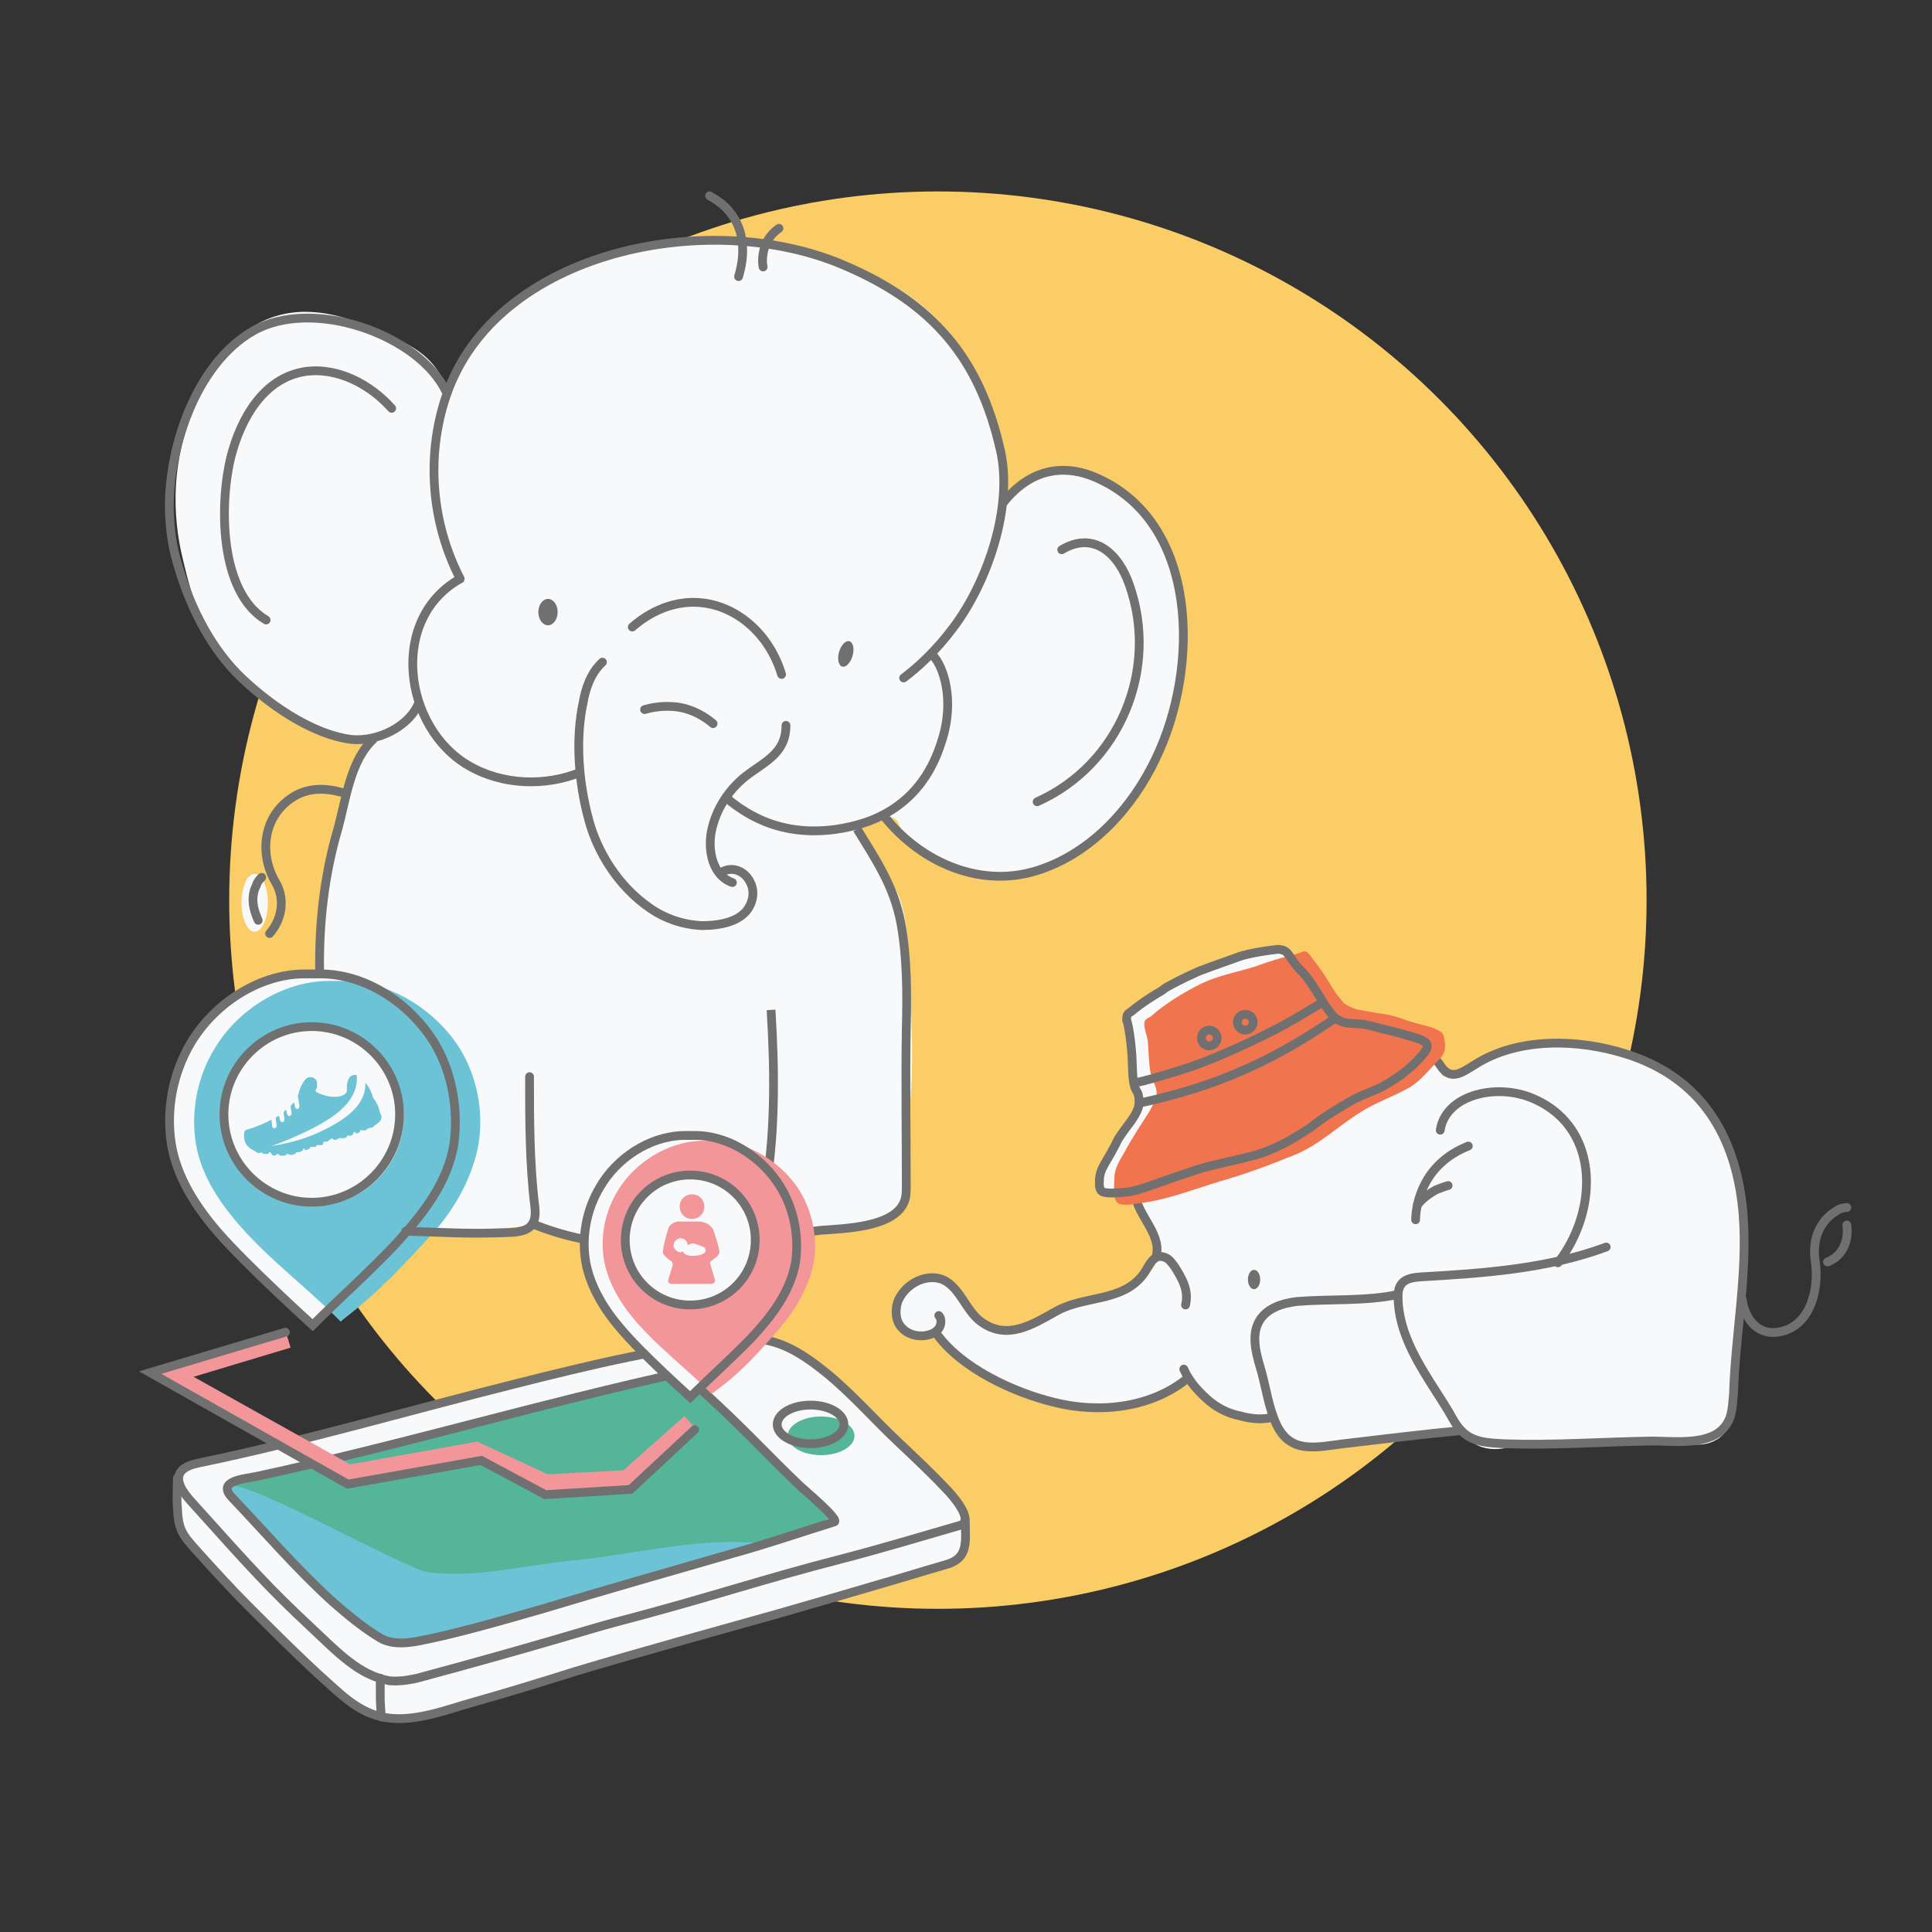 <?xml version="1.0" encoding="utf-8"?>
<!-- Generator: Adobe Illustrator 19.1.0, SVG Export Plug-In . SVG Version: 6.00 Build 0)  -->
<svg version="1.1" xmlns="http://www.w3.org/2000/svg" xmlns:xlink="http://www.w3.org/1999/xlink" x="0px" y="0px"
	 viewBox="0 0 220 220" style="enable-background:new 0 0 220 220;" xml:space="preserve">
<rect x="0" y="0" width="220" height="220" fill="#333333" stroke="none"/>
<style type="text/css">
	.st0{fill:#FACD66;}
	.st1{fill:#F8F9FA;}
	.st2{fill:#55B599;}
	.st3{fill:#F29699;}
	.st4{fill:#6CC3D5;}
	.st5{fill:none;stroke:#707070;stroke-linecap:round;stroke-miterlimit:10;}
	.st6{fill:#FFFFFF;}
	.st7{fill:#5DCC9D;}
	.st8{fill:#F0754F;}
	.st9{fill:none;stroke:#707070;stroke-miterlimit:10;}
	.st10{fill:#707070;}
	.st11{fill:none;stroke:#231F20;stroke-miterlimit:10;}
	.st12{fill:none;stroke:#8895A7;stroke-miterlimit:10;}
	.st13{fill:#707070;stroke:#231F20;stroke-width:2;stroke-miterlimit:10;}
	.st14{fill:#F3969A;}
	.st15{stroke:#707070;stroke-linecap:round;stroke-miterlimit:10;}
	.st16{fill:#6CC3D5;stroke:#707070;stroke-width:2;stroke-miterlimit:10;}
	.st17{fill:#F8F9FA;stroke:#707070;stroke-width:0;stroke-miterlimit:10;}
	.st18{fill:#F8F9FA;stroke:#F8F9FA;stroke-miterlimit:10;}
	.st19{fill:#707070;stroke:#707070;stroke-miterlimit:10;}
	.st20{fill:#DBEAF9;}
	.st21{fill:none;stroke:#FACD66;stroke-width:3;stroke-linecap:round;stroke-miterlimit:10;}
	.st22{fill:none;stroke:#F8F9FA;stroke-width:0.3;stroke-linecap:round;stroke-miterlimit:10;}
	.st23{fill:#F0754F;stroke:#707070;stroke-linecap:round;stroke-miterlimit:10;}
	.st24{fill:#F0754F;stroke:#707070;stroke-miterlimit:10;}
	.st25{fill:#F29699;stroke:#707070;stroke-miterlimit:10;}
	.st26{fill:#F0754F;stroke:#231F20;stroke-linecap:round;stroke-miterlimit:10;}
	.st27{fill:#707070;stroke:#707070;stroke-linecap:round;stroke-miterlimit:10;}
	.st28{fill:#F8F9FA;stroke:#707070;stroke-miterlimit:10;}
	.st29{fill:#EE6356;}
	.st30{fill:none;stroke:#6D6A69;stroke-linecap:round;stroke-miterlimit:10;}
	.st31{fill:#F9D6DA;}
	.st32{fill:none;stroke:#DC8537;stroke-miterlimit:10;}
	.st33{fill:none;stroke:#F29699;stroke-width:2;stroke-miterlimit:10;}
</style>
<g id="Layer_1">
	<g>
		<circle class="st0" cx="106.8" cy="102.5" r="80.7"/>
	</g>
	<path class="st5" d="M84.7,114.7c0.8,0.2,1.9,0.8,3.2,0.7c1.1,0,2-0.7,2.7-0.9"/>
	<path class="st1" d="M42.4,83.9c2.2-0.8-1.9,0.9-3.7,8.4c-1.1,4.8-2.2,9.2-2.4,18.7c-0.3,13.7,2.3,12.5,1.1,19.7
		c-0.2,1.5-0.8,4.4,0.8,6.6c1.4,1.9,3.8,2.5,5.5,2.9c3,0.7,5.6,0.4,8.6,0c4-0.5,5.5-0.1,8.4-0.8c1.5-0.3,2.3,0.7,3.2,1.1
		c6.8,2.6,12.9,1.1,22.3-0.6c0.5-0.1,2.2,0.1,4.6,0c2-0.1,3.8-0.1,6-0.5c3.3-0.5,5-0.8,6-2.1c1-1.4,0.6-3.3,0.5-4.3
		c-0.9-5.1,0.9-3.3,0.5-16.5c-0.3-8.7-0.4-13.1-2-15.5c-1.8-2.8-2.2-4.5-3.8-6.6c-0.9-1.1,2.3-1.7,3.4-1.4c0.8,0.3,0.8,0.5,1.2,1.4
		c1.6,3.5,6.7,4.5,8.4,4.9c4.2,0.9,7.7-0.4,9-0.9c8.6-3.3,12-12.4,13.2-15.3c1.2-3.2,4.5-14.6-1.6-22.9c-0.5-0.6-4.1-7-9.6-6.5
		c-3.4,0.3-5.1,0.4-7.5,3.6c-0.5,0.7,0-3.4-0.1-3.9c-0.7-5.6-3.1-11.1-5.2-14.1c-6.2-8.8-16.9-10.6-21.3-11.3
		c-1.6-0.3-8-1.3-16.1,0.6c-6.2,1.5-11.9,3.6-16.7,8.9c-2.2,2.4-2.5,4.8-3.7,6.6c-0.3,0.5-0.9-0.9-1.5-1.8c-1.5-2.3-3.7-3.3-6.7-4.6
		c-2.8-1.2-7.2-3.1-11.8-1.7c-5.9,1.8-8.3,8-9.6,11.3c-3,7.5-1.5,14.3-0.9,16.7c0.8,3.4,2.6,10.8,8.7,14.8
		C35.4,82.7,39.2,85.1,42.4,83.9z"/>
	<path class="st1" d="M166,122.4c-3.1,0.5-0.8,0-3-2.1c-4.1-4-14.8-4-17.2-3.3c-8.6,2.5-12.6,9.3-15,13.4c-1.4,2.3-1.8,3.9-1.6,5.5
		c0.3,2.2,1.1,2.9,2.2,5.7c0.4,1.1,0.9,2.2-1.2,4c-1.6,1.4-5.6,2.3-8.8,3.5c-3.3,1.3-5.8,2.8-6.3,2.7c-3.8-0.4-5-3-6.3-4.5
		c-1.4-1.6-3.1-2.2-4.6-1.3c-1.6,0.9-1.9,3.6-1.6,5.2c0.1,0.7,2.7,0.6,4.3,1.2c1,0.3,0.4,0.7,1.2,1.1c2.3,1.1,3.2,2.4,4.9,3.4
		c5.2,2.8,8.1,4.1,11.9,3.5c5.1-0.8,8.2-1.8,10.4-3.3c1-0.7,0.6,0.9,2.5,2.3c2.8,2,3.8,1.9,7.1,2.5c1.7,0.3,1.7,2.4,2.8,2.8
		c1.8,0.6,3.5,0.1,4.4,0c12.2-1.8,13.6-2.1,14.3-1.6c0.8,0.6,1.3,1.5,2.8,1.8c1.4,0.3,2.6-0.1,3-0.2c4.1-1.4,11.1,0.2,21.2-0.2
		c0.5,0,1.4-0.1,2.3-0.7c1.9-1.4,1.8-4.4,1.8-5.8c0-9,1.4-8.3,0.8-16c-0.6-7.1-0.2-12.2-4.2-16.3c-6.6-6.6-14.7-6.8-20.7-6.3
		C167.5,120,170.2,121.7,166,122.4z"/>
	<ellipse class="st1" cx="29" cy="102.8" rx="1.5" ry="3.3"/>
</g>
<g id="Layer_2">
	<path class="st1" d="M110,172.9L110,172.9c0.3-1-1.7-3.2-2.1-3.6c-1.7-1.8-3.5-3.5-5.3-5.2c-2.9-2.7-5.2-5.4-8.2-7.9
		c-2.7-2.2-5.7-4.3-9.3-4c-8.6,0.7-18.1,3-26.4,5.1c-12,3-23.9,6.5-36,9c-1.6,0.3-2.3,1-2.3,1.8l-0.1,0c0,0.3-0.1,2.7,0,3.3
		c0.1,2.6,0.5,3.1,2.3,5.1c1.9,2.1,3.8,4.2,5.8,6.2c2.6,2.6,5.2,5.2,7.9,7.7c2.4,2.1,4.5,4.5,7.8,5c3.3,0.5,6.8-0.9,10-1.8
		c3.9-1.1,7.8-2.3,11.6-3.5c7.7-2.3,15.4-4.4,23.2-6.6c4.2-1.2,7.6-2.2,11.7-3.4c2.1-0.6,5-1.5,7.1-2.1
		C110.3,177.4,110.1,175.8,110,172.9z"/>
	<ellipse class="st2" cx="93.5" cy="163.5" rx="3.8" ry="2.2"/>
	<path class="st2" d="M48,186.9c4.3-0.8,8.6-2.5,12.8-3.8c7.3-2.2,14.7-4.3,22-6.4c4.3-1.2,7.9-2.1,11.9-3.9
		c0.6-0.3-2.9-3.3-3.2-3.6c-4.2-4-6.4-6.6-12.2-11.8c-0.8-0.7,0.4-1.4-0.8-1.2c-16.6,3.6-32.1,8.3-48.8,11.9
		c-1.4,0.3-4.7,0.5-2.9,2.4c3.8,4,7.5,8.3,11.6,12c1.6,1.4,3.3,2.8,5.1,3.9C44.8,187.2,46.4,187.2,48,186.9z"/>
	<path class="st4" d="M26.2,169.3c1-1.3,19.9,9.3,22.4,9.7c5.4,0.8,11.2-0.8,16.6-1.3c6.2-0.6,12.9-2.3,19.2-2.1l2.8,0.1l-3.3,1
		l-36.9,10.6l-3.9-0.7l-6.9-5.4l-10.5-11.1C25.7,169.9,26.2,169.3,26.2,169.3z"/>
	<path class="st1" d="M49.5,118.9c-2.7-4.4-7.6-7.8-12.8-7.9c-0.4,0-0.7,0-1.1,0c-0.4,0-0.7,0-1.1,0c-5.2,0.1-10.2,3.5-12.8,7.9
		c-2,3.4-2.8,7.5-2.2,11.4c0.6,3.8,2.8,7.2,5.3,10.1C28,144.2,35.5,151,35.5,151c3.1-3.1,6.5-6.1,9.5-9.3c3-3.3,5.9-6.9,6.6-11.4
		C52.3,126.4,51.5,122.3,49.5,118.9z M35.5,137c-5.5,0-10-4.5-10-10c0-5.5,4.5-10,10-10c5.5,0,10,4.5,10,10
		C45.6,132.5,41.1,137,35.5,137z"/>
	<path class="st9" d="M60.7,139.4c1.3,0.5,3.2,1.2,5.7,1.7c3.4,0.7,6.1,0.8,6.8,0.8c3.5,0.1,6.2-0.3,10.2-1c2.2-0.4,4-0.7,5.2-1"/>
	<path class="st5" d="M47.5,191.1c13.4-3.6,20-5.7,22.3-6.3c11.1-2.9,17.1-5,26.1-7.3c4.6-1.2,8.9-2.5,13.4-3.8
		c1.8-0.5-1-3.6-1.5-4.1c-1.7-1.8-3.5-3.5-5.3-5.2c-2.9-2.7-5.2-5.4-8.2-7.9c-2.7-2.2-5.7-4.3-9.3-4c-8.6,0.7-18.1,3-26.4,5.1
		c-12,3-23.9,6.5-36,9c-3,0.6-2.7,2.3-0.9,4.3c7,7.8,9.1,10.1,13.6,14.3c3.2,3,5.6,5.6,9.1,6.2C45.8,191.5,47,191.2,47.5,191.1z"/>
	<path class="st5" d="M47.5,186.9c4.3-0.8,10.1-2.5,14.3-3.7c7.3-2.2,14.3-4.2,21.6-6.3c4.3-1.2,6.8-2.1,11.6-3.6
		c0.7-0.2-3.6-3.8-3.9-4.1c-4.2-4-6.4-6.6-12.2-11.8c-0.8-0.7,0.4-1.4-0.8-1.2c-16.6,3.6-32.1,8.3-48.8,11.9
		c-1.4,0.3-4.7,0.5-2.9,2.4c3.8,4,7.5,8.3,11.6,12c1.6,1.4,3.3,2.8,5.1,3.9C44.3,187.2,45.8,187.2,47.5,186.9z"/>
	<path class="st5" d="M20.2,168.3c0,0.3-0.1,2.7,0,3.3c0.1,2.6,0.5,3.1,2.3,5.1c1.9,2.1,3.8,4.2,5.8,6.2c2.6,2.6,5.2,5.2,7.9,7.7
		c2.4,2.1,4.5,4.5,7.8,5c3.3,0.5,6.8-0.9,10-1.8c3.9-1.1,7.8-2.3,11.6-3.5c7.7-2.3,15.4-4.4,23.2-6.6c4.2-1.2,7.6-2.2,11.7-3.4
		c2.1-0.6,5-1.5,7.1-2.1c2.6-0.7,2.4-2.3,2.3-5.2"/>
	<ellipse class="st5" cx="92.3" cy="162.2" rx="3.8" ry="2.2"/>
	<path class="st9" d="M106.6,151.8c2.8,4,8.9,6.8,13.5,7.9c5.2,1.3,11.2,0.6,15.3-2.9"/>
	<path class="st5" d="M135,148.6c0.4-1.7-0.4-3-1.2-4.3c-0.3-0.4-0.6-0.9-1.1-1.1c-1.4-0.6-1.9,1.1-2.5,1.9
		c-2.4,3.2-6.7,2.4-9.9,4.2c-2.7,1.5-5.6,3.4-8.6,1.2c-1.8-1.3-2.5-4.3-4.7-4.9c-1.9-0.5-4.1,0.8-4.8,2.7c-0.3,1-0.2,2.2,0.5,2.9
		c0.6,0.7,1.6,1,2.6,0.9c0.5-0.1,1-0.2,1.4-0.6c0.5-0.4,0.6-1.3,0.2-1.7"/>
	<path class="st5" d="M134.8,155.9c0.3,0.7,0.9,1.7,1.9,2.7c0.6,0.6,2,2.1,4.4,2.6c1.8,0.5,2.9,0.4,3.8,0.2"/>
	<path class="st9" d="M159.2,147.4c-3.6,0.8-7.9,0.5-11.5,0.8c-1.7,0.2-3.6,0.8-4.4,2.4c-0.9,1.8-0.1,4,0.4,5.8
		c0.5,1.9,0.8,3.9,1.6,5.7c1.6,3.5,4.5,2.7,7.7,2.3c4.3-0.5,9.1-1.1,13.4-1.5"/>
	<path class="st5" d="M161.2,138.9c0-0.8,0.2-2.9,1.6-5c1.6-2.3,3.7-3.1,4.4-3.4"/>
	<path class="st5" d="M161.4,137.2c0.3-0.4,1-1.1,2.1-1.7c0.5-0.2,1-0.4,1.4-0.5"/>
	<path class="st5" d="M164,128.7c0.6-3.9,6-5.3,10.1-3.8c8.2,3.1,8,12.9,3.3,18.9"/>
	<path class="st5" d="M182.9,142c-6.7,2.5-14.1,3-21.1,3.4c-1.6,0.1-2.6,0.5-2.6,2.2c0,5,3.4,9.2,5.8,13.2c0.4,0.7,0.8,1.5,1.4,2.1
		c1.3,1.4,3.2,1.4,4.9,1.5c5.4,0.2,10.9-0.2,16.3-0.3c2.9-0.1,8.1,0.9,9.4-2.7c0.3-0.9,0.3-1.8,0.4-2.7c0.2-6.7,1.6-13.5,1.1-20.3
		c-0.7-8.9-4.7-15.7-13.4-18.4c-5.4-1.7-12.2-1.9-17.1,1.2c-1.5,0.9-2.8,2-4,0.1c-0.8-1.2-2-2-4.6-3.5c-2.7-1.6-5.5-1.6-7.7-1.6
		c-6.3,0-10.8,2.8-12.3,3.7c-2.1,1.4-5.1,3.2-6.9,7c-1.6,3.2-3.2,6.5-3.3,8.5c0,2.8,3,4.8,2.5,7.5"/>
	<ellipse class="st10" cx="142.8" cy="145.7" rx="0.7" ry="1.1"/>
	<path class="st5" d="M44.6,46.5c-2.4-2.7-6.1-4.7-9.8-4.2c-4.8,0.7-7.4,5.4-8.5,9.7c-1.3,5.2-1.4,15.4,4,18.6"/>
	<path class="st5" d="M72,71.4c0.7-0.6,3.5-3,7.4-2.8c4.3,0.2,8.2,3.5,9.6,8.2"/>
	<path class="st5" d="M68.6,75.4c-1.3,1.2-1.9,2.9-2.2,4.6c-0.9,4.2-0.5,9.1,0.6,13.2c1,3.9,3.5,7.8,7,10.2c1.7,1.2,3.8,1.9,5.9,2
		c2,0,4.6-0.4,5.5-2.3c0.4-0.8,0.5-1.8,0-2.7c-0.6-1.2-2-1.8-3.2-1.1"/>
	<path class="st5" d="M83.4,100.5c-2.3-0.8-2.8-3.7-2.4-5.8c0.5-2.5,1.9-4.7,3.9-6.3c2.2-1.7,4.6-2.6,4.6-5.8"/>
	<path class="st5" d="M73.4,80.8c0.7-0.2,2-0.5,3.7-0.3c2.1,0.3,3.5,1.4,4.1,1.9"/>
	<path class="st5" d="M114.2,57.3c3.6-4.6,7.8-4.1,10.4-3c12,5,12,21.8,7,32.1C129,91.9,124.4,97,118.5,99
		c-6.6,2.3-13.5-0.7-17.7-5.9"/>
	<path class="st9" d="M29.7,132.3c0,0.4-0.1,1.3,0.4,2.1c0.7,1.3,2.2,1.6,3.2,2c1.5,0.5,3.5,1.5,5.7,3.6"/>
	<path class="st9" d="M42.6,84.1c-2.7,2.4-3.2,6.9-4.1,10.2c-1.6,5.4-2.2,11-2.1,16.5"/>
	<path class="st9" d="M87.8,115c0.4,6.6,0.5,13.2-0.5,19.8c-0.2,1.4-1,3.7,0.3,4.9c1.2,1.1,4.3,0.6,5.8,0.4c2.6-0.2,8.2-0.3,9.5-3.1
		c0.3-0.6,0.3-1.3,0.3-2c0-6-0.1-11.9,0-17.9c0.1-3.9,0.1-8-0.6-11.9c-0.8-4.3-2.8-7.2-5-10.8"/>
	<path class="st5" d="M30.7,106.3c1.4-1.6,1.8-3.9,0.7-5.8c-1.9-3.2-1.5-7.5,1.9-9.7c1.7-1.1,3.6-1.1,5.5-0.6"/>
	<path class="st5" d="M29.8,99.9c-0.2,0.2-0.5,0.5-0.6,0.9c-0.9,1.7,0,3.5,0.2,4"/>
	<ellipse class="st10" cx="62.4" cy="69.7" rx="1.1" ry="1.5"/>
	<ellipse transform="matrix(0.962 0.272 -0.272 0.962 23.937 -23.4)" class="st10" cx="96.3" cy="74.5" rx="0.8" ry="1.5"/>
	<g>
		<path class="st1" d="M152.2,116.3c0.8,0.5,1.4,0.4,2.6,0.5c0.6,0,1.8,0.4,4.3,1c2.5,0.7,3.2,0.9,3.3,1.4c0.1,0.4-0.2,0.7-0.5,1.1
			c-1.9,2.3-4.4,3.5-4.7,3.7c-1.7,0.8-1.9,0.7-3.7,1.7c-0.3,0.2-1.2,0.7-2.3,1.4c-1.4,0.9-1.7,1.3-2.7,1.9c-0.5,0.3-2.5,1.7-5.2,2.6
			c-0.3,0.1-1.4,0.4-3.6,0.9c-1.7,0.4-2.2,0.5-3.2,0.8c-0.6,0.2-0.9,0.3-3,1c-3.6,1.3-4,1.4-4.9,1.6c-2.6,0.3-3.1,0.1-3.3-0.1
			c-0.3-0.4-0.2-0.9-0.2-1.4c0.1-1,0.5-1.5,1.3-2.9c0.9-1.6,0.6-1.3,1.1-2c0.8-1.2,1.6-2,2-3.1c0.1-0.3,0.1-0.6,0.1-0.9
			c0-0.6-0.2-1-0.3-1.1c-0.5-0.9-0.4-2.3-0.5-4c-0.2-2.6-0.5-3.8-0.6-4c0,0,0-0.2,0-0.3c0-0.4,0.3-0.6,0.5-0.7c1.3-1.1,3-2.1,3-2.1
			c0.7-0.4,0.5-0.3,0.9-0.6c0.5-0.3,1.8-1,3.8-1.9c0.5-0.2,1.9-0.7,4.7-1.7c0,0,1.5-0.5,4.3-0.8c0.1,0,0.3,0,0.6,0.1
			c0.4,0.1,0.6,0.5,0.7,0.6c1.7,2.6,1.1,0.7,4.1,5.7C151.4,115.5,151.6,115.9,152.2,116.3z"/>
		<path class="st8" d="M154.8,115c0.7,0.1,2,0.4,3,0.5c1.6,0.3,1.9,0.6,3.4,1c0.6,0.2,3.1,0.6,3.2,1.5c0.2,0.8,0.3,1.7-0.3,2.4
			c-1.3,1.3-2.4,2.9-4.1,3.7c-1.7,0.9-3.4,1.5-5,2.5c-2.6,1.6-4.9,3.9-7.8,5c-2.7,1.1-5.4,2.1-8.2,2.9c-3,0.9-6,2.1-9.1,2.5
			c-0.5,0.1-1.9,0.3-2.4,0.1c-0.9-0.3-0.6-2.1-0.6-3c0-1.1,0.7-2.1,1.2-3c0.8-1.5,1.8-3,2.7-4.4c0.3-0.5,0.6-1.1,0.8-1.6
			c0.4-1.1-0.4-1.9-0.6-3c-0.2-1.2-0.2-2.4-0.3-3.6c-0.1-0.6-0.4-1.3-0.4-1.9c0-0.6,0.4-0.6,0.8-0.9c1.7-1.5,3.7-2.7,5.7-3.7
			c1.9-0.9,4-1.3,6-1.9c1.6-0.6,3.3-1.1,4.9-1.5c0.4-0.1,0.8-0.4,1.1-0.2c0.2,0.1,0.5,0.5,0.6,0.7c0.9,1.1,1.5,2,2.2,3.2
			c0.7,1.1,0.6,0.9,1.4,1.9C153.5,114.6,154.5,115,154.8,115z"/>
		<path class="st9" d="M152.3,116.1c0.8,0.5,1.4,0.4,2.6,0.5c0.6,0,1.8,0.4,4.3,1c2.5,0.7,3.2,0.9,3.3,1.4c0.1,0.4-0.2,0.7-0.5,1.1
			c-1.9,2.3-4.4,3.5-4.7,3.7c-1.7,0.8-1.9,0.7-3.7,1.7c-0.3,0.2-1.2,0.7-2.3,1.4c-1.4,0.9-1.7,1.3-2.7,1.9c-0.5,0.3-2.5,1.7-5.2,2.6
			c-0.3,0.1-1.4,0.4-3.6,0.9c-1.7,0.4-2.2,0.5-3.2,0.8c-0.6,0.2-0.9,0.3-3,1c-3.6,1.3-4,1.4-4.9,1.6c-2.6,0.3-3.1,0.1-3.3-0.1
			c-0.3-0.4-0.2-0.9-0.2-1.4c0.1-1,0.5-1.5,1.3-2.9c0.9-1.6,0.6-1.3,1.1-2c0.8-1.2,1.6-2,2-3.1c0.1-0.3,0.1-0.6,0.1-0.9
			c0-0.6-0.2-1-0.3-1.1c-0.5-0.9-0.4-2.3-0.5-4c-0.2-2.6-0.5-3.8-0.6-4c0,0,0-0.2,0-0.3c0-0.4,0.3-0.6,0.5-0.7c1.3-1.1,3-2.1,3-2.1
			c0.7-0.4,0.5-0.3,0.9-0.6c0.5-0.3,1.8-1,3.8-1.9c0.5-0.2,1.9-0.7,4.7-1.7c0,0,1.5-0.5,4.3-0.8c0.1,0,0.3,0,0.6,0.1
			c0.4,0.1,0.6,0.5,0.7,0.6c1.7,2.6,1.1,0.7,4.1,5.7C151.5,115.3,151.7,115.7,152.3,116.1z"/>
		<path class="st9" d="M152.1,115.9c-0.7,0.5-2.1,1.4-3.2,2.1c-1.8,1.1-4.5,2.7-8.1,4.2c-2.7,1.2-6.8,2.5-11,3.4"/>
		<path class="st9" d="M150.8,114c-2.1,1.3-4.3,2.6-5.7,3.3c-4.9,2.5-8.8,4-10.5,4.5c-1.9,0.6-4.2,1.3-5.4,1.5"/>
		<circle class="st9" cx="141.8" cy="116.4" r="0.9"/>
		<circle class="st9" cx="137.7" cy="118.2" r="0.9"/>
	</g>
	<path class="st4" d="M52.3,119.3c-2.7-4.2-7.6-7.4-12.8-7.6c-0.4,0-0.7,0-1.1,0l0,0c-0.4,0-0.7,0-1.1,0c-5.2,0.1-10.2,3.3-12.8,7.6
		c-2,3.2-2.8,7.2-2.2,10.9c0.6,3.7,2.8,6.9,5.3,9.7c3.3,3.7,7.3,6.7,10.8,10.2v0l0,0l0.4,0.4l0.2-0.2c4.2-3.2,7.1-6.4,10.4-10
		c2.5-2.8,4.5-6.5,5.1-10.1C55.1,126.5,54.3,122.5,52.3,119.3z M36.7,136.7c-4.6,0-8.4-4.3-8.4-9.6c0-5.3,3.8-9.6,8.4-9.6
		c4.6,0,8.4,4.3,8.4,9.6C45.1,132.4,41.3,136.7,36.7,136.7z"/>
	<path class="st5" d="M43.3,191.1c0,0.6,0,1.4,0,2.2c0,0.8,0.1,1.6,0.1,2.2"/>
	<polyline class="st33" points="32.8,152.5 19.5,156.5 39.7,167.8 54.2,165.2 62.2,168.9 71.4,168.4 78.6,162 	"/>
	<circle class="st1" cx="35.7" cy="127" r="10.3"/>
	<path class="st9" d="M49.5,118.8c-2.7-4.4-7.6-7.8-12.8-7.9c-0.4,0-0.7,0-1.1,0c-0.4,0-0.7,0-1.1,0c-5.2,0.1-10.2,3.5-12.8,7.9
		c-2,3.4-2.8,7.5-2.2,11.4c0.6,3.8,2.8,7.2,5.3,10.1c3.3,3.8,10.8,10.6,10.8,10.6c3.1-3.1,6.5-6.1,9.5-9.3c3-3.3,5.9-6.9,6.6-11.4
		C52.2,126.3,51.5,122.2,49.5,118.8z M35.5,136.9c-5.5,0-10-4.5-10-10s4.5-10,10-10c5.5,0,10,4.5,10,10S41,136.9,35.5,136.9z"/>
	<g>
		<g>
			<path class="st4" d="M27.8,129.6c0.1,0.8,0.6,1.1,0.9,1.3c0.2,0.1,0.3,0.2,0.4,0.2c0,0.1,0.1,0.1,0.3,0.2c0.1,0,0.2,0,0.2,0
				c0,0,0.1-0.1,0.1-0.1c0.1,0,0.1,0.1,0.2,0.1c0,0.1,0.2,0.1,0.4,0.1c0.2,0,0.3,0,0.3-0.1c0-0.1,0-0.1,0.1-0.1
				c0.1,0,0.2,0.1,0.2,0.2c0.1,0.1,0.2,0.2,0.3,0.2c0.1,0,0.2-0.1,0.3-0.1c0-0.1,0.1-0.1,0.1-0.1c0,0,0.1,0,0.2,0.1
				c0,0.1,0.2,0.1,0.4,0.1l0.1,0c0.2,0,0.3-0.1,0.3-0.1c0-0.1,0.1-0.1,0.1-0.1c0.1,0,0.2,0,0.2,0.1c0.1,0,0.2,0,0.4,0
				c0.2-0.1,0.3-0.1,0.4-0.2c0-0.1,0.1-0.1,0.2-0.1c0.1,0,0.3,0,0.4-0.1s0.3-0.1,0.2-0.2c0-0.1,0-0.1,0.1-0.1c0.1,0,0.1,0,0.1,0.1
				c0,0.1,0.2,0.1,0.3,0l0,0c0.2-0.1,0.3-0.1,0.3-0.2c0,0,0-0.1,0.1-0.1c0,0,0.1,0,0.2,0c0.1,0,0.2,0,0.3,0c0.1,0,0.1-0.1,0.1-0.1
				c0,0,0-0.1,0.1-0.1c0.1,0,0.1,0,0.2,0c0.1,0,0.2,0,0.3,0c0.1,0,0.2-0.1,0.2-0.2c0-0.1,0-0.1,0.1-0.2c0.1,0,0.2,0,0.2,0
				c0.1,0,0.2,0,0.3-0.1c0.1-0.1,0.2-0.2,0.3-0.2c0-0.1,0.1-0.1,0.2,0c0.1,0.1,0.2,0.1,0.3,0.1c0.1,0,0.2-0.1,0.3-0.1
				c0-0.1,0.1-0.1,0.2-0.1c0.1,0,0.1,0,0.2,0c0,0,0.2,0,0.3,0s0.3-0.1,0.3-0.2c0-0.1,0.1-0.1,0.2-0.1c0.1,0,0.2,0.1,0.3,0
				c0.1,0,0.2-0.1,0.2-0.2c0-0.1,0.1-0.1,0.1-0.2c0.1,0,0.1,0,0.2,0.1c0.1,0.1,0.2,0.1,0.3,0c0.1,0,0.2-0.1,0.2-0.2
				c0-0.1,0-0.1,0.1-0.1c0.1,0,0.2,0,0.2,0c0.1,0,0.2,0.1,0.3,0c0.1,0,0.2-0.1,0.2-0.1s0-0.1,0.1-0.1c0.1,0,0.3-0.1,0.4-0.1
				c0.1,0,0.2-0.1,0.2-0.1c0.1-0.1,0.4-0.3,0.5-0.4c0.1-0.1,0.3-0.2,0.3-0.3c0.1-0.1,0.2-0.4,0.1-0.6c-0.1-0.2-0.2-0.5-0.3-0.9
				c-0.1-0.3-0.3-0.6-0.4-0.8c-0.1-0.1-0.3-0.4-0.3-0.6c-0.3-0.8-0.5-1-0.7-1.3c0,0-0.1-0.1-0.1-0.1c0.1,2.6-2.4,4.3-5.2,5.6
				c-2.3,1.1-4.8,1.5-5.5,1.6c-0.1,0-0.1,0,0,0c0.9-0.3,6-2.2,8.1-4.3c1.7-1.6,1.7-3.2,1.6-3.8c-0.1,0-0.1,0-0.2,0
				c-0.2,0-0.5,0.1-0.6,0.3c-0.4,0.5-0.3,1.5-0.3,1.5s0,0.7-1.5,0.7c-0.7,0-1.5-0.3-1.9-0.5c-0.2-0.1-0.2-0.2-0.1-0.4
				c0.1-0.1,0.1-0.2,0.1-0.4c0-0.2,0-0.5-0.1-0.6c-0.2-0.3-0.7-0.5-1.1-0.2c-0.4,0.3-0.8,1.2-0.9,1.7c0,0.1,0,0.1-0.1,0.2l0.2,1.3
				c0,0.1-0.1,0.2-0.2,0.3c0,0,0,0,0,0c-0.1,0-0.3-0.1-0.3-0.2l-0.1-0.5c0-0.1-0.1-0.1-0.1,0c-0.1,0.1-0.1,0.1-0.2,0.2
				c-0.1,0.1-0.1,0.2-0.1,0.3l0.1,0.7c0,0.1-0.1,0.2-0.2,0.3c0,0,0,0,0,0c-0.1,0-0.3-0.1-0.3-0.2l-0.1-0.4c0-0.1-0.1-0.1-0.1-0.1
				c0,0-0.1,0.1-0.1,0.1c-0.1,0.1-0.1,0.2-0.1,0.3l0.1,0.7c0,0.1-0.1,0.2-0.2,0.3c0,0,0,0,0,0c-0.1,0-0.3-0.1-0.3-0.2l-0.1-0.4
				c0-0.1-0.1-0.1-0.2-0.1c0,0-0.1,0.1-0.1,0.1c-0.1,0-0.1,0.2-0.1,0.2l0.1,0.8c0,0.1-0.1,0.2-0.2,0.3c0,0,0,0,0,0
				c-0.1,0-0.3-0.1-0.3-0.2l-0.1-0.8c-0.9,0.5-1.6,0.7-2,0.9C28,128.7,27.7,128.5,27.8,129.6z"/>
		</g>
	</g>
	<g>
		<path class="st1" d="M89,135.2c-2-3.3-5.7-5.8-9.5-5.9c-0.3,0-0.6,0-0.8,0c-0.3,0-0.6,0-0.8,0c-3.9,0.1-7.6,2.6-9.5,5.9
			c-1.5,2.5-2.1,5.6-1.6,8.5c0.5,2.8,2.1,5.4,3.9,7.5c2.4,2.9,8,7.9,8,7.9c2.3-2.3,4.8-4.5,7.1-6.9c2.2-2.4,4.3-5.1,4.9-8.5
			C91,140.8,90.5,137.7,89,135.2z M78.6,148.7c-4.1,0-7.4-3.3-7.4-7.4s3.3-7.4,7.4-7.4c4.1,0,7.4,3.3,7.4,7.4S82.7,148.7,78.6,148.7
			z"/>
		<path class="st3" d="M91,135.5c-2-3.1-5.7-5.5-9.5-5.6c-0.3,0-0.6,0-0.8,0l0,0c-0.3,0-0.6,0-0.8,0c-3.9,0.1-7.6,2.5-9.5,5.6
			c-1.5,2.4-2.1,5.3-1.6,8.1c0.5,2.7,2.1,5.2,3.9,7.2c2.4,2.7,5.4,5,8,7.6v0l0,0l0.3,0.3l0.2-0.1c3.2-2.3,5.3-4.7,7.7-7.5
			c1.8-2.1,3.3-4.8,3.8-7.5C93.1,140.9,92.5,137.9,91,135.5z M79.4,148.4c-3.4,0-6.2-3.2-6.2-7.1s2.8-7.1,6.2-7.1
			c3.4,0,6.2,3.2,6.2,7.1S82.9,148.4,79.4,148.4z"/>
		<circle class="st1" cx="78.7" cy="141.3" r="7.6"/>
		<path class="st9" d="M88.9,135.2c-2-3.3-5.7-5.8-9.5-5.9c-0.3,0-0.6,0-0.8,0c-0.3,0-0.6,0-0.8,0c-3.9,0.1-7.6,2.6-9.5,5.9
			c-1.5,2.5-2.1,5.6-1.6,8.5c0.5,2.8,2.1,5.4,3.9,7.5c2.4,2.9,8,7.9,8,7.9c2.3-2.3,4.8-4.5,7.1-6.9c2.2-2.4,4.3-5.1,4.9-8.5
			C91,140.7,90.4,137.7,88.9,135.2z M78.6,148.6c-4.1,0-7.4-3.3-7.4-7.4c0-4.1,3.3-7.4,7.4-7.4c4.1,0,7.4,3.3,7.4,7.4
			C86,145.3,82.7,148.6,78.6,148.6z"/>
		<g>
			<g>
				<path class="st3" d="M78.8,138.8c0.8,0,1.4-0.6,1.4-1.4c0-0.8-0.6-1.4-1.4-1.4c-0.8,0-1.4,0.6-1.4,1.4
					C77.4,138.2,78,138.8,78.8,138.8z"/>
				<path class="st3" d="M81.2,140c-0.1-0.2-0.5-0.8-1.5-0.9l-2.1,0c-1-0.1-1.5,0.6-1.5,0.8c0,0-0.7,2.2-0.6,2.8
					c0.1,0.3,0.5,0.6,0.9,0.9c0.2,0.1,0.2,0.3,0.2,0.5l-0.5,1.6c-0.1,0.3,0.1,0.5,0.4,0.5H81c0.3,0,0.5-0.3,0.4-0.5l-0.5-1.7
					c-0.1-0.2,0-0.4,0.2-0.5c0.4-0.3,0.7-0.5,0.8-0.8C82,142.2,81.2,140,81.2,140z M77.8,142.5c-0.1,0-0.2,0.1-0.3,0.1
					c-0.4,0-0.8-0.4-0.8-0.8s0.4-0.8,0.8-0.8c0.4,0,0.8,0.3,0.8,0.8c0.1-0.1,0.3-0.1,0.4-0.2c0,0,0,0,0,0c0.2,0,0.3,0,0.3,0
					c0.3,0.1,0.7,0.2,1.1,0.4c0.3,0.1,0.3,0.5,0.1,0.7c-0.3,0.2-0.7,0.3-1.2,0.3c0,0-0.1,0-0.1,0h0c-0.1,0-0.2,0-0.3,0
					C78,142.9,77.8,142.7,77.8,142.5z"/>
			</g>
		</g>
	</g>
	<path class="st5" d="M106.2,74.6c1.2,1.2,2.6,5.1,1,9.9c-0.5,1.5-2,6.3-7.5,8.7c-0.4,0.2-7.3,3.2-13.8-0.2
		c-1.2-0.6-2.6-1.6-3.1-2.1"/>
	<path class="st9" d="M52.6,65.8c-8.4,4.5-6.7,17.1,0.8,21.4c3.8,2.2,8.7,2.4,12.8,0.7"/>
	<polyline class="st5" points="32.5,151.7 17.1,156.3 39.6,169 54.8,166.3 62.1,170.2 71.8,169.6 79.1,162.8 	"/>
	<path class="st5" d="M120.9,62.6c3.7-2.2,6.5,0.5,7.7,4c3.4,9.6-1.1,20.5-10.5,24.7"/>
	<path class="st9" d="M50.8,44.6c-3.1-6.5-15.2-10.8-22-6.9c-6.6,3.8-9.8,13.7-9.5,20.9c0.1,1.8,0.3,3.5,0.8,5.2
		c1.3,4.7,3.5,9.4,6.9,12.9c3.2,3.2,8.3,6.9,13,7.5c2.9,0.3,6.6-1.4,7.7-4.2"/>
	<path class="st5" d="M52.4,65.9c-3.3-6.4-3.9-14-1.6-20.8c5.6-16.6,30-21.5,45.3-14.9c10.1,4.3,15.4,10.5,17.8,21
		c1.5,6.4-1.4,15-5.3,20.2c-2,2.7-4.1,4.6-5.7,5.8"/>
	<path class="st5" d="M60.3,122.6c0,4.9,0,9.9,0.6,14.8c0.4,3.2-2,2.9-4.5,3c-3.6,0.1-6.6-0.1-10.2-0.2"/>
	<path class="st5" d="M84.1,31.5c0.1-0.4,1.4-4.1-0.8-7.1c-0.8-1.1-1.8-1.7-2.5-2.1"/>
	<path class="st5" d="M86.9,30.4c-0.1-0.4-0.2-1.7,0.5-3c0.4-0.7,1-1.2,1.3-1.4"/>
	<path class="st5" d="M210.3,137.5c-0.3,0-0.8,0.1-1.2,0.4c-1.7,1-2.8,3-2.4,5.7c0.5,3.3-0.6,7.6-4.3,8.1c-0.6,0.1-1.2,0-1.7-0.2
		c-1.9-0.8-2.3-3.2-2.3-3.5"/>
	<path class="st5" d="M208.1,143.7c0.3-0.1,0.6-0.3,0.9-0.5c1.5-1.2,1.4-3.1,1.3-3.7"/>
</g>
</svg>
